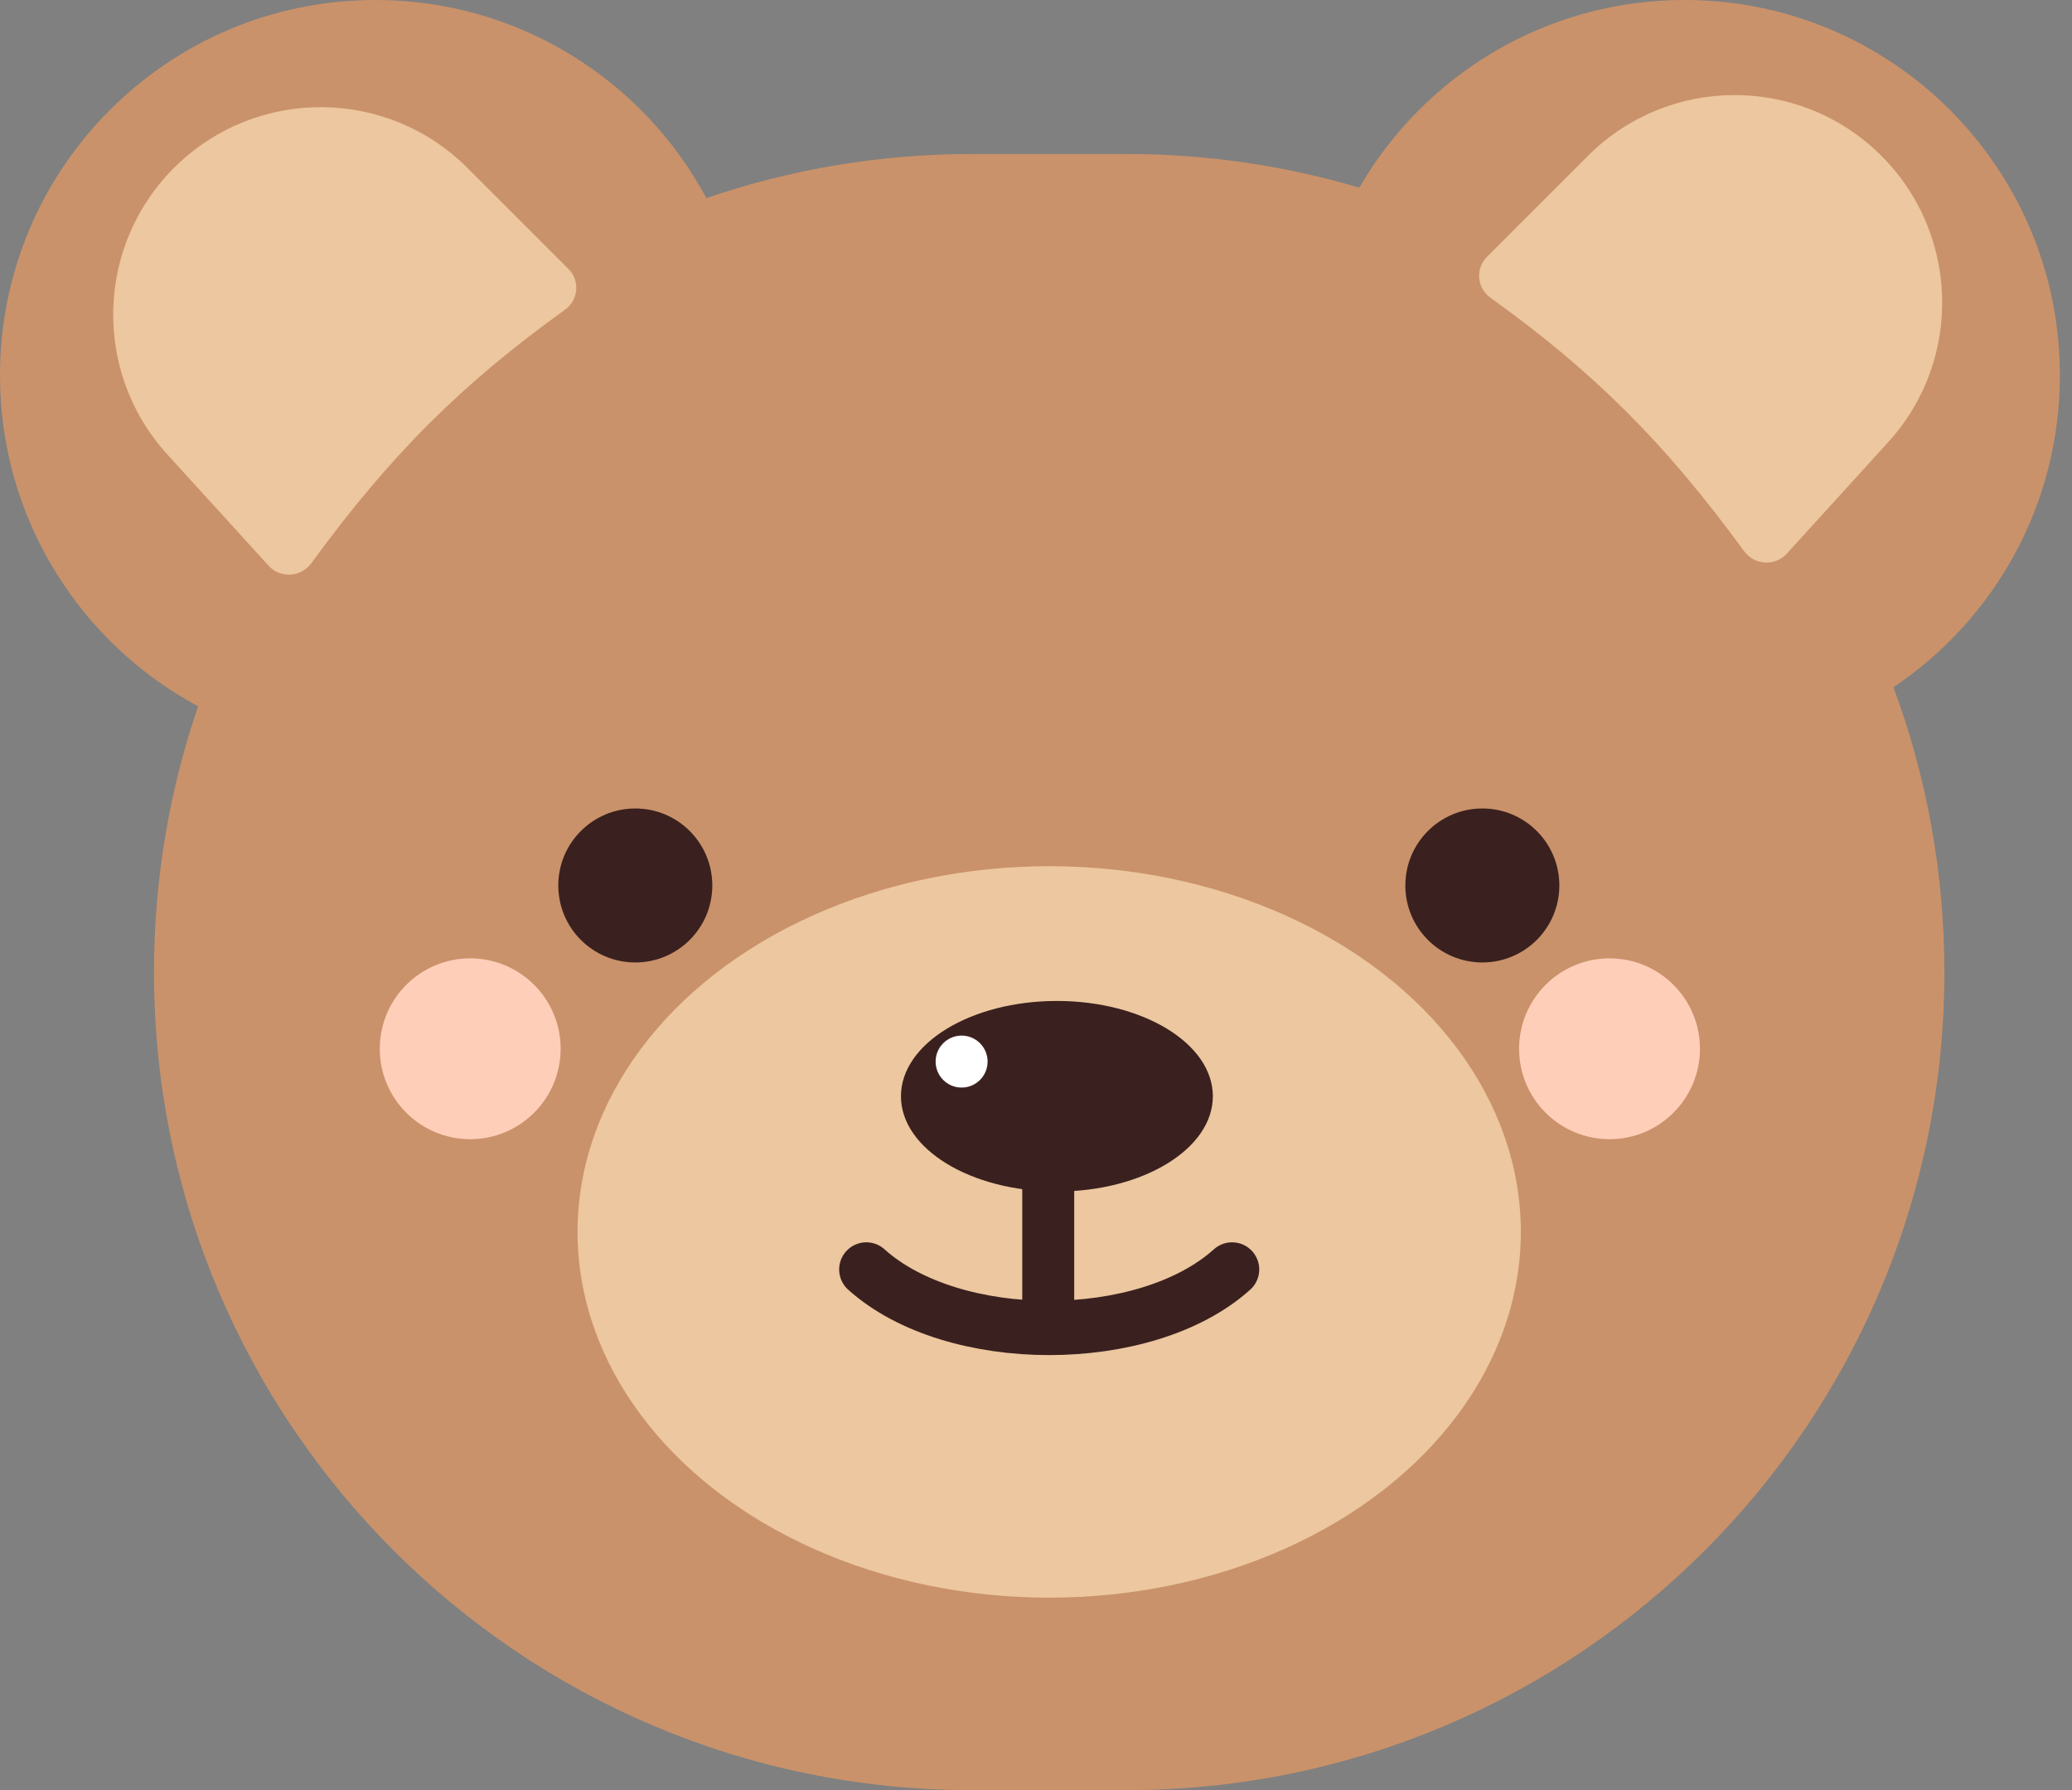 <svg width="103" height="89" viewBox="0 0 103 89" fill="none" xmlns="http://www.w3.org/2000/svg">
<rect x="0" y="0" width="103" height="89" fill="#808080" stroke="none"/>
<path fill-rule="evenodd" clip-rule="evenodd" d="M0 18.661C0 25.781 3.987 31.969 9.85 35.115C8.428 39.258 7.656 43.703 7.656 48.328C7.656 70.79 25.865 89 48.328 89H55.984C78.446 89 96.656 70.79 96.656 48.328C96.656 43.348 95.761 38.577 94.123 34.167C99.114 30.818 102.398 25.123 102.398 18.661C102.398 8.355 94.043 0 83.737 0C76.829 0 70.799 3.753 67.572 9.331C63.899 8.241 60.01 7.656 55.984 7.656H48.328C43.703 7.656 39.258 8.428 35.115 9.85C31.969 3.987 25.781 0 18.661 0C8.355 0 0 8.355 0 18.661Z" fill="#CA926A"/>
<path d="M8.311 22.584C4.568 18.469 4.762 12.126 8.75 8.248V8.248C12.794 4.315 19.247 4.36 23.236 8.349L28.263 13.376C28.843 13.956 28.754 14.92 28.087 15.399C22.969 19.077 19.425 22.589 15.476 28.001C14.965 28.702 13.936 28.768 13.352 28.126L8.311 22.584Z" fill="#ECC79F"/>
<path d="M93.863 21.983C97.607 17.868 97.412 11.526 93.424 7.647V7.647C89.38 3.714 82.927 3.759 78.938 7.748L73.912 12.775C73.331 13.355 73.421 14.319 74.087 14.799C79.205 18.476 82.75 21.988 86.698 27.4C87.21 28.101 88.238 28.168 88.822 27.526L93.863 21.983Z" fill="#ECC79F"/>
<ellipse cx="52.156" cy="61.247" rx="23.446" ry="18.183" fill="#ECC79F"/>
<rect x="50.816" y="56.654" width="2.584" height="10.335" rx="1.292" fill="#3A211F"/>
<ellipse cx="52.539" cy="54.501" rx="7.752" ry="4.737" fill="#3A211F"/>
<circle cx="47.802" cy="52.778" r="1.292" fill="white"/>
<path d="M43.065 63.113C47.371 66.989 56.941 66.989 61.247 63.113" stroke="#3A211F" stroke-width="2.7" stroke-linecap="round"/>
<circle cx="31.581" cy="44.022" r="3.828" fill="#3A211F"/>
<circle cx="73.688" cy="44.022" r="3.828" fill="#3A211F"/>
<circle cx="23.374" cy="52.141" r="4.495" fill="#FFCEB9"/>
<circle cx="80.01" cy="52.141" r="4.495" fill="#FFCEB9"/>
</svg>
